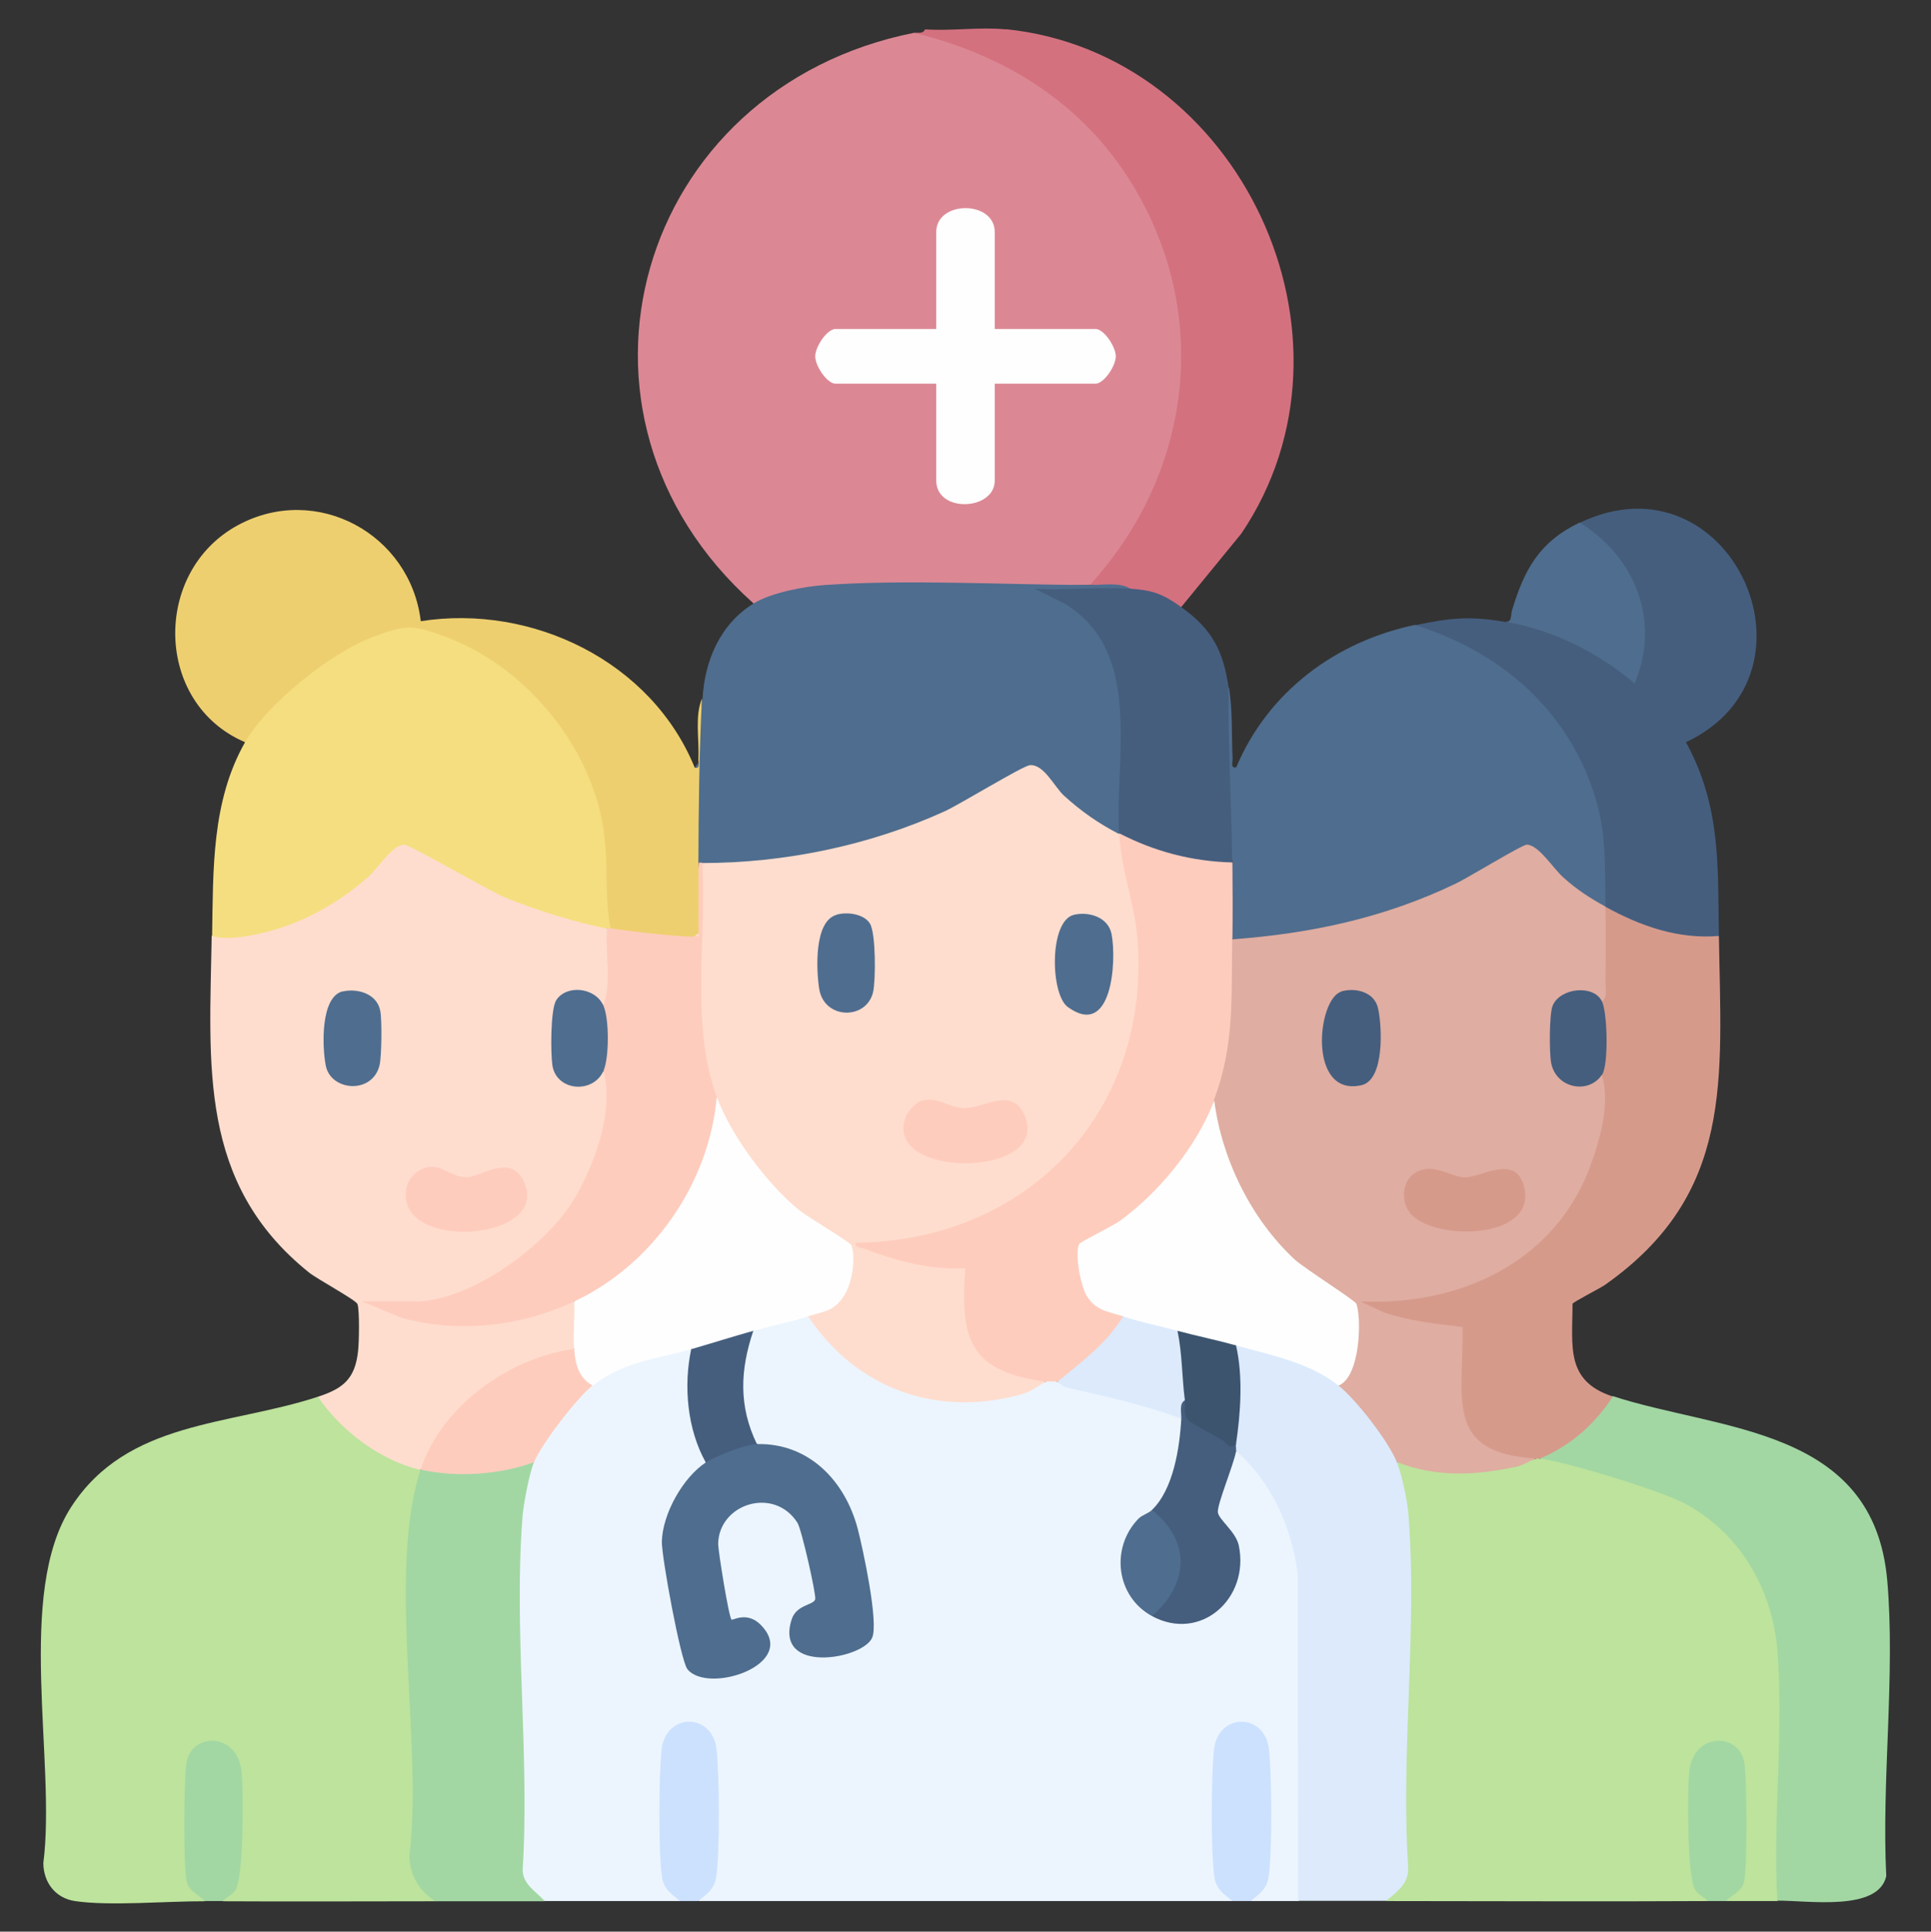 <?xml version="1.0" encoding="UTF-8"?>
<svg id="Layer_6" data-name="Layer 6" xmlns="http://www.w3.org/2000/svg" viewBox="0 0 96.69 96.71">
  <rect x="0" y="0" width="96.69" height="96.71" fill="#333333" stroke="none"/>
  <defs>
    <style>
      .cls-1 {
        fill: #ecf5fe;
      }

      .cls-2 {
        fill: #4f6d8f;
      }

      .cls-3 {
        fill: #a2d7a3;
      }

      .cls-4 {
        fill: #eecf6f;
      }

      .cls-5 {
        fill: #db8894;
      }

      .cls-6 {
        fill: #4f6d8e;
      }

      .cls-7 {
        fill: #feddce;
      }

      .cls-8 {
        fill: #3c546d;
      }

      .cls-9 {
        fill: #feccbd;
      }

      .cls-10 {
        fill: #f5de7f;
      }

      .cls-11 {
        fill: #bde39c;
      }

      .cls-12 {
        fill: #d69a8b;
      }

      .cls-13 {
        fill: #dceafc;
      }

      .cls-14 {
        fill: #455e7e;
      }

      .cls-15 {
        fill: #dfada1;
      }

      .cls-16 {
        fill: #fefefe;
      }

      .cls-17 {
        fill: #cce1fe;
      }

      .cls-18 {
        fill: #d4717f;
      }
    </style>
  </defs>
  <path class="cls-18" d="M50.36,1.46c11.72,1.19,18.42,15.44,11.8,25.25l-3.01,3.68c-.37.14-.81.03-1.33-.33-.63-.05-1.04-.24-1.24-.59-.68-.09-1.35-.15-2.01-.18l.16-.74c8.01-9.23,3.48-23.47-8.41-26.38l-.55-.52c.19-.04.44.07.55-.18,1.3.09,2.76-.13,4.03,0Z"/>
  <path class="cls-1" d="M52.37,69.19c.08-.54.39-.52.55,0,1.27-.14,3.27.45,4.59.9.74.1,1.28.41,1.64.93.38.34.45.9.19,1.68-.13.89-.63,3.04-1.65,2.9.08.13.15.33.06.41-1.6,1.42-1.82,2.94-.09,4.45l.03.45.38-.2c2.91,1.17,5-2.57,2.69-4.61-.27-.61.43-2.57.73-3.27l.41-.16c1.43.21,2.42,2.42,2.9,3.75.25.69.4,1.4.52,2.12l.06,16.42-.37.22c-.79,0-1.59,0-2.38,0-.06-.33.08-.63.43-.91.34-.72.36-6.64-.04-7.19-.51-.69-1.18-.69-1.69,0-.42.56-.37,6.41-.04,7.19.35.28.49.59.43.91-8.91,0-17.83,0-26.74,0-.06-.33.08-.63.43-.91.34-.72.36-6.64-.04-7.19-.51-.69-1.18-.69-1.69,0-.42.56-.37,6.41-.04,7.19.35.28.49.59.43.91-2.26,0-4.52,0-6.78,0-.84-.17-1.39-.64-1.47-1.53.02-5.42-.01-10.85-.09-16.28,0-1.17.05-3.46,1.01-4.16-.14-.08-.3-.25-.24-.37.75-1.28,1.63-2.49,2.68-3.54l.48.06c.16-.66.74-1.11,1.73-1.35.83-.34,2.5-.88,3.22-.48l.29.46c-.24,1.58-.09,3.23.59,4.7l-.14.52.03.43c-2.71,2.1-1.78,5.94-.94,8.76.38,1.29.64,1.56,2.21,1.15,2.2-.58,1.98-2.4-.11-2.17-.45-.22-.96-3.46-.93-4.07.1-2.37,3.2-3.34,4.49-1.48.52.75,1.33,3.99.82,4.68-3.44,2.01,2.45,3.26,2.48.68.03-3.07-1.29-8.48-5.14-8.52l-.34-.37c-.89-.28-1.02-1.83-1.05-2.71-.03-.94.03-2.47.86-2.97.53-.72,1.91-1.04,2.75-.73l.59.2c2.72,3.82,7.09,4.39,11.31,3.09Z"/>
  <path class="cls-5" d="M45.78,1.65c4.53,1.09,8.42,3.52,10.88,7.52,4.03,6.55,3.03,14.52-2.09,20.12-1,0-1.94.1-2.81.33-3.34-.14-6.67-.09-10.01,0-1.24.03-2.53.3-3.65.79l-.38-.21c-10.6-9.46-5.87-25.79,8.06-28.56Z"/>
  <path class="cls-11" d="M15.93,69.92l.5.08c1.1,1.45,2.62,2.61,4.37,3.14l.25.44.21.59-.43,2.38c-.09,4.91-.03,9.82.16,14.74-.39,1.47-.13,2.62.8,3.45v.45c-3.54,0-7.09.02-10.63,0-.15-.28-.04-.54.33-.76.34-.68.42-5.43.12-6.15-.32-.78-1.3-1.08-1.79-.34-.34.52-.34,5.77-.04,6.38.44.26.59.55.46.87-1.88-.01-4.75.25-6.49-.01-.98-.15-1.57-.93-1.58-1.9.65-5.09-1.41-13.51,1.4-17.84s7.9-4.05,12.35-5.51Z"/>
  <path class="cls-7" d="M30.4,46.49c.53.39.52,3.14.25,3.66l-.44.18c-.16.01-.32,0-.46-.05-1.85-.68-1.89.16-1.78,1.95.12,1.92.37,2.15,2.24,1.4.89.44.47,2.29.26,3.18-.81,3.48-3.15,6.12-6.3,7.74-.85.44-2.72,1.37-3.39.61-.07.35-.36.47-.87.37l-1.79-.37c3.33.84,6.65,1.41,9.97-.11l.65.11c.59.39.51,1.93,0,2.38l-.32.42c-2.98.58-5.72,2.55-6.9,5.39l-.47.24c-2-.45-4-1.98-5.13-3.66,1.26-.41,1.86-.89,2.01-2.29.05-.41.08-2.04-.03-2.35-.07-.2-2.02-1.25-2.44-1.59-5.54-4.46-4.97-10.36-4.86-16.84l.39-.28c3.6.09,6.46-2.13,8.86-4.57l.38-.07c3.11,1.83,6.39,3.2,9.84,4.12l.31.43Z"/>
  <path class="cls-11" d="M89,95.18c-.85,0-1.71,0-2.56,0-.13-.32.02-.61.46-.87.31-.56.28-5.85-.04-6.38-.49-.79-1.5-.4-1.81.42-.29.75-.16,5.28.14,6.04.37.25.48.52.34.79-5.37.03-10.75,0-16.12,0l.03-.5c.35-.28.7-.6.71-1.07.05-6.02.04-12.04-.02-18.06l-.43-1.97.26-.36.54-.19c2.09.49,4.22.5,6.41.01.04-.17.1-.16.18,0,.6-.17.96-.15,1.55-.04,5.65,1.01,10.75,3.97,10.77,10.48,0,3.62-.03,7.24-.09,10.86l-.33.86Z"/>
  <path class="cls-6" d="M54.57,29.29c.63,0,1.53-.15,2.01.18-.94.36-1.99.49-3.17.39,3.72,2.1,3.29,7.82,2.97,11.53l-.35.35-.58.1c-1.43-.91-2.72-1.97-3.84-3.18-2.67,1.52-5.11,2.9-8.24,3.78-1.58.44-6.48,1.53-7.77,1.01-.15-.06-.29-.15-.43-.24-.05.16-.11.16-.18,0-.49-1.34-.44-3-.31-4.45.02-.22.17-.43.35-.63-.04-1.06,0-2.11.15-3.16.1-1.88.88-3.73,2.56-4.76.88-.54,2.53-.85,3.56-.92,4.16-.29,9.05-.01,13.28,0Z"/>
  <path class="cls-10" d="M30.58,46.49c-.06.16-.12.16-.18,0-1.54-.29-3.66-.96-5.12-1.56-.84-.35-4.75-2.64-5.04-2.64-.6,0-1.31,1.19-1.83,1.64-1.64,1.43-3.56,2.46-5.73,2.88-.55.11-1.52.25-2.06.05.06-3.3-.04-6.72,1.65-9.7-.2-.22-.16-.35-.08-.57.73-1.87,6.24-5.68,8.41-5.55.07,0,1.23.26,1.38.31,6.4,2.22,9.22,8.14,8.88,14.62l-.28.52Z"/>
  <path class="cls-6" d="M70.87,31.3c1.51-.08,2.87.71,4.1,1.52,4.22,2.8,6.1,7.24,5.79,12.15l-.36.42-.47.15c-1.28-.81-2.42-1.78-3.45-2.9-2.4,1.43-4.76,2.69-7.57,3.52-1.35.4-5.68,1.46-6.76,1.08-.15-.05-.29-.13-.43-.21-.51-1.23-.51-2.61,0-3.84-.54-2.29-.68-5.14-.55-7.53.02-.44.19-.86.37-1.26.19,1.3.12,2.27.18,3.57.01.21-.12.5.18.45,1.6-3.8,4.99-6.31,8.98-7.14Z"/>
  <path class="cls-4" d="M12.27,37.16c-4.55-1.94-4.65-8.55-.35-10.87,3.93-2.12,8.63.45,9.15,4.81,5.6-.87,11.56,2.03,13.72,7.34.3.05.17-.25.18-.45.05-.97-.19-2.13.18-3.02-.14,2.69-.17,5.54-.18,8.24.19,1.28.13,2.59.06,3.88-.07.4-3.75-.05-4.27-.18l-.18-.4c-.35-1.78-.07-3.53-.42-5.35-.77-4.05-3.94-7.8-7.78-9.25-1.72-.65-2.05-.65-3.76,0-2.07.79-5.27,3.34-6.36,5.27Z"/>
  <path class="cls-3" d="M89,95.18c-.24-4.07.33-8.51,0-12.54-.25-3.07-1.86-5.84-4.57-7.33-1.25-.68-5.92-2.1-7.33-2.29.43-.59,1.04-1.11,1.83-1.56.56-.71,1.18-1.23,1.83-1.56,5.36,1.75,13.07,1.53,13.74,9.24.41,4.7-.29,10.03-.05,14.79-.4,1.8-3.97,1.21-5.46,1.23Z"/>
  <path class="cls-12" d="M86.07,46.86c.11,7.17.77,12.9-5.69,17.46-.25.18-1.62.87-1.64.96,0,2.13-.37,3.86,2.02,4.64-.9,1.39-2.13,2.47-3.66,3.11-.05,0-.13,0-.18,0-2.03.64-3.94-.66-4.05-2.75v-3.39c-.68-.21-1.41-.35-2.18-.44-.56.1-3.69-1.07-2.34-1.64,6.24.39,11.92-4.11,11.6-10.52l.25-.48-.26-.3c.19-1.01.15-2.04-.02-3.05l.28-.31c-.45-1.38-.21-3.27.18-4.76l.56-.11c1.44.76,3.02,1.27,4.66,1.24l.46.34Z"/>
  <path class="cls-13" d="M67.02,69.37l.38-.16c1.1,1.04,2.05,2.26,2.77,3.59l-.22.41c.23.58.5,1.83.56,2.46.49,5.68-.38,12.02,0,17.77.06.85-.53,1.26-1.11,1.73-1.46,0-2.93,0-4.4,0l-.02-16.36c-.3-2.33-1.29-4.61-3.09-6.16-.34-.11-.34-.25,0-.37l-.3-.48c.17-1.32.24-2.65.03-3.97l.28-.49c.82-.39,2.47.24,3.36.62,1,.26,1.59.72,1.76,1.39Z"/>
  <path class="cls-14" d="M79.11,26.17c7.5-3.58,12.61,7.55,5.31,10.99,1.76,3.21,1.59,6.19,1.65,9.7-2.04.17-3.92-.49-5.68-1.46-.04-2.58.09-4.2-.94-6.66-1.58-3.77-4.75-6.24-8.58-7.44,1.7-.35,2.65-.47,4.4-.18.26.08.46-.02.62-.26,2.11.44,4.08,1.4,5.78,2.74.98-2.54-.2-5.41-2.43-6.91l-.12-.51Z"/>
  <path class="cls-3" d="M26.73,73.22c-.23.58-.5,2-.56,2.65-.46,5.71.36,12,0,17.77.03.74.69,1.06,1.11,1.55-1.83,0-3.67,0-5.49,0-.81-.55-1.26-1.27-1.29-2.28.69-5.55-1.12-14.18.56-19.32l.54-.27c1.52.25,3.09.14,4.56-.3l.57.2Z"/>
  <path class="cls-14" d="M56.58,29.47c1.13.08,1.64.26,2.56.92,1.56,1.11,2.11,2.2,2.38,4.03-.04,2.93.15,5.85.18,8.79-.88.76-5.05-.39-5.51-1.11-.07-.11-.12-.23-.16-.36-.21-3.93,1.22-9.08-2.69-11.5l-1.52-.76c1.56.08,3.21-.11,4.76,0Z"/>
  <path class="cls-6" d="M79.11,26.17c2.79,1.72,4.05,4.95,2.74,8.05-1.87-1.59-4.15-2.71-6.59-3.11.49.1.36-.24.45-.55.62-2.06,1.37-3.43,3.39-4.4Z"/>
  <path class="cls-17" d="M34.97,95.18c-.31,0-.61,0-.92,0-.44-.37-.81-.58-.9-1.2-.19-1.18-.16-5.17-.02-6.4.21-1.84,2.54-1.84,2.75,0,.14,1.23.17,5.22-.02,6.4-.1.62-.46.84-.9,1.2Z"/>
  <path class="cls-17" d="M62.63,95.18c-.31,0-.61,0-.92,0-.44-.37-.81-.58-.9-1.2-.19-1.18-.16-5.17-.02-6.4.21-1.84,2.54-1.84,2.75,0,.14,1.23.17,5.22-.02,6.4-.1.62-.46.84-.9,1.2Z"/>
  <path class="cls-3" d="M86.43,95.18c-.31,0-.61,0-.92,0-.18-.21-.48-.32-.63-.56-.4-.65-.4-4.98-.29-5.94.22-2,2.56-1.94,2.76-.37.12.91.14,5.04-.01,5.86-.1.52-.58.66-.91,1.01Z"/>
  <path class="cls-3" d="M10.25,95.18c-.33-.35-.81-.49-.91-1.01-.16-.83-.13-4.95-.01-5.86.2-1.57,2.54-1.63,2.76.37.11.97.11,5.29-.29,5.94-.15.24-.45.35-.63.56-.31,0-.61,0-.92,0Z"/>
  <path class="cls-7" d="M56.03,41.73l.4.43c.74,3.42,1.35,6.38.48,9.91-1.45,5.83-6.39,9.79-12.3,10.43-.43.12,3.5.88,3.92.81l.14.6c-.35,2.68.46,4.59,3.37,4.86l.32.42c-.2.06-.66.46-1.14.6-4.27,1.21-8.32-.23-10.76-3.89-.02-.17,0-.36.14-.43,1.53-.71,1.81-1.01,1.72-2.85-2.73-1.82-5.97-4.21-6.44-7.7-.11-.05-.22-.1-.32-.17-.94-.71-.86-6.42-.78-7.81,0-.09.13-.18.28-.26-.02-1.17,0-2.33.09-3.47,4.14,0,8.39-.88,12.15-2.59.77-.35,3.91-2.28,4.27-2.31.7-.06,1.23,1.09,1.7,1.52.87.79,1.71,1.38,2.75,1.92Z"/>
  <path class="cls-9" d="M61.71,43.2c.01,1.28.02,2.57,0,3.84l.36.52c.14,2.45-.11,4.84-.75,7.15l-.52.38c-.44,3.25-3.59,6.01-6.44,7.39-.07,1.25.14,2.75,1.63,2.95l.23.45c.13.57-.14,1.11-.82,1.64-.58.63-1.67,1.75-2.48,1.66-.1-.02-.47-.03-.55,0-3.77-.52-4.32-2.05-4.03-5.68-1.68.09-3.44-.35-4.99-.96-.19-.08-.55-.05-.5-.32,8.61-.08,14.82-6.59,14.1-15.28-.15-1.77-.81-3.33-.91-5.22,1.79.92,3.65,1.41,5.68,1.46Z"/>
  <path class="cls-16" d="M40.47,65.9c-.9.3-1.83.48-2.75.73-.8.79-2.02,1.16-3.11.92-1.75.5-3.38.61-4.94,1.83-.74.6-1.72-1.52-.92-1.83-.07-.76.05-1.6,0-2.38l.27-.54c3.5-1.85,5.92-5.35,6.45-9.27l.42-.44c.72,1.94,2.52,4.36,4.13,5.67.43.35,2.56,1.6,2.62,1.77.22.67.02,1.9-.37,2.5-.53.83-1.01.78-1.8,1.04Z"/>
  <path class="cls-6" d="M37.9,72.3c2.62-.06,4.41,1.86,5.04,4.21.26.99,1.07,4.73.73,5.49-.49,1.09-4.91,1.84-4.03-.92.24-.75,1.1-.71,1.18-1.01.06-.21-.68-3.5-.89-3.83-1.18-1.84-3.94-.95-3.97,1.06,0,.34.53,3.66.67,3.79.06.05.78-.44,1.47.27,1.93,1.97-2.65,3.49-3.68,2.21-.34-.43-1.3-5.65-1.28-6.4.04-1.38,1.05-3.19,2.2-3.95-.12-.69,2.14-1.53,2.56-.92Z"/>
  <path class="cls-9" d="M28.75,67.54c.06.74.21,1.43.92,1.83-.77.6-2.57,2.94-2.93,3.84-1.76.63-3.85.77-5.68.37,1.03-3.16,4.44-5.62,7.69-6.04Z"/>
  <path class="cls-14" d="M61.89,72.3c-.02.12.02.25,0,.37-.12.67-.93,2.6-.91,3.03.02.37.9.97,1.05,1.68.55,2.66-1.92,4.85-4.35,3.53v-.49c1.36-1.26,1.47-3.08.02-4.33l-.02-.49c1.07-1.03,1.39-3.1,1.47-4.58-.58-.28-.54-1.07.18-.92.24.1.4.36.49.78.81.36,1.51.83,2.08,1.41Z"/>
  <path class="cls-13" d="M58.96,66.63c.74.65.84,2.64.37,3.48-.3.16-.17.62-.18.92-1.82-.69-3.78-1.11-5.69-1.55-.24-.05-.46-.27-.53-.28,1.19-.99,2.5-1.93,3.3-3.29.76-.34,2.29.03,2.75.73Z"/>
  <path class="cls-14" d="M37.72,66.63c-.66,1.96-.74,3.77.18,5.67-.55.01-2.06.59-2.56.92-.93-1.66-1.12-3.83-.73-5.67,1.04-.3,2.07-.63,3.11-.92Z"/>
  <path class="cls-2" d="M57.68,80.91c-1.8-.98-2.09-3.42-.67-4.88.18-.18.5-.26.67-.43,1.98,1.58,1.85,3.7,0,5.31Z"/>
  <path class="cls-16" d="M49.81,16.47h5.04c.43,0,1.02.89,1.02,1.37s-.59,1.37-1.02,1.37h-5.04v4.85c0,1.51-2.93,1.64-2.93,0v-4.85h-5.04c-.43,0-1.02-.89-1.02-1.37s.59-1.37,1.02-1.37h5.04v-4.85c0-1.6,2.93-1.6,2.93,0v4.85Z"/>
  <path class="cls-9" d="M35.89,54.91c-.37,4.32-3.2,8.41-7.14,10.25-2.68,1.25-5.75,1.6-8.61.83l-2.01-.83h2.66c2.78,0,6.63-2.84,8-5.19,1.01-1.73,1.96-4.36,1.43-6.35-.22-.44-.27-.99-.14-1.65-.13-.66-.08-1.21.14-1.65.42-1.17.07-2.61.18-3.84.06.01.12-.01.18,0,.59.1,4.21.55,4.4.37,0-1.22,0-2.44,0-3.66h.18c.24,3.82-.61,8.08.73,11.72Z"/>
  <path class="cls-9" d="M21.56,58.42c.56-.05,1.14.53,1.79.52.75,0,2.2-1.23,2.88.22,1.4,2.96-6.3,3.55-5.9.43.08-.62.61-1.12,1.23-1.17Z"/>
  <path class="cls-2" d="M30.21,50.34c.3.65.3,2.64,0,3.29-.53,1.15-2.35,1-2.55-.29-.09-.6-.1-2.8.19-3.26.5-.79,1.94-.66,2.36.26Z"/>
  <path class="cls-2" d="M17.16,49.64c.74-.17,1.72.11,1.88.97.09.45.07,2.25-.03,2.7-.34,1.5-2.46,1.33-2.7.03-.18-.92-.27-3.45.86-3.71Z"/>
  <path class="cls-15" d="M80.39,45.39c.02,1.25.02,2.51,0,3.76,0,.31.12.81-.19,1-1.96-.49-2.32-.05-2.24,1.86.07,1.84.25,2.3,2.24,1.8.47,1.41-.12,3.4-.64,4.76-1.85,4.72-6.57,6.81-11.44,6.59l1.18.55c1.28.43,2.61.57,3.93.73.08,3.54-.97,6.31,3.67,6.58-.13.02-.62.34-.96.41-2.07.44-3.98.55-6-.23-.41-1.04-2.05-3.15-2.93-3.84.28-.83,1.01-3.03.56-3.88-2.6-1.69-4.56-3.27-5.96-6.27-.6-1.28-1.21-2.72-.83-4.13,1.05-2.75.87-5.19.92-8.05,3.95-.29,7.64-1.08,11.21-2.8.59-.28,3.3-1.94,3.54-1.94.59,0,1.32,1.19,1.83,1.64.69.62,1.31,1.02,2.11,1.46Z"/>
  <path class="cls-14" d="M80.21,53.81c-.67,1.01-2.34.68-2.55-.65-.08-.5-.09-2.41.09-2.82.37-.88,2.06-1.07,2.47-.19.27.57.33,3.16,0,3.66Z"/>
  <path class="cls-16" d="M67.02,69.37c-1.46-1.16-3.39-1.52-5.13-2.01-.93.32-2.3.01-2.93-.73-.89-.24-1.89-.44-2.75-.73-.75-.25-1.34-.27-1.8-1.03-.3-.49-.62-2.18-.36-2.6.06-.1,1.68-.89,2.05-1.16,1.96-1.44,3.83-3.72,4.7-6.01.38,2.94,1.85,5.94,4.03,7.96.49.45,3.02,2.04,3.09,2.22.27.8.18,3.66-.89,4.09Z"/>
  <path class="cls-8" d="M61.89,67.36c.36,1.56.23,3.37,0,4.94-.35.31-.42-.04-.64-.17-.33-.2-1.61-.87-1.74-1.01-.31-.34-.13-.66-.18-1.01-.15-1.15-.13-2.34-.37-3.48.97.26,1.96.46,2.93.73Z"/>
  <path class="cls-9" d="M46.09,55.13c.87-.26,1.37.32,2.16.35,1.02.03,2.45-1.13,3.07.4,1.28,3.15-7.23,3.15-5.95,0,.09-.23.48-.67.72-.74Z"/>
  <path class="cls-2" d="M53.78,45.8c.74-.17,1.71.11,1.88.97.26,1.36.02,5.25-2.19,3.65-.88-.63-.95-4.33.31-4.62Z"/>
  <path class="cls-2" d="M41.88,45.8c.52-.16,1.38-.05,1.68.44s.29,2.83.16,3.42c-.32,1.42-2.45,1.4-2.7-.15-.15-.95-.26-3.37.85-3.7Z"/>
  <path class="cls-12" d="M70.74,58.81c.9-.72,1.9.13,2.6.14.81,0,2.48-1.14,2.94.35.82,2.62-3.92,2.89-5.48,1.63-.63-.51-.68-1.62-.06-2.12Z"/>
  <path class="cls-14" d="M67.15,49.64c.72-.21,1.66.02,1.85.83.21.93.33,3.59-.82,3.86-2.71.62-2.23-4.32-1.02-4.68Z"/>
</svg>